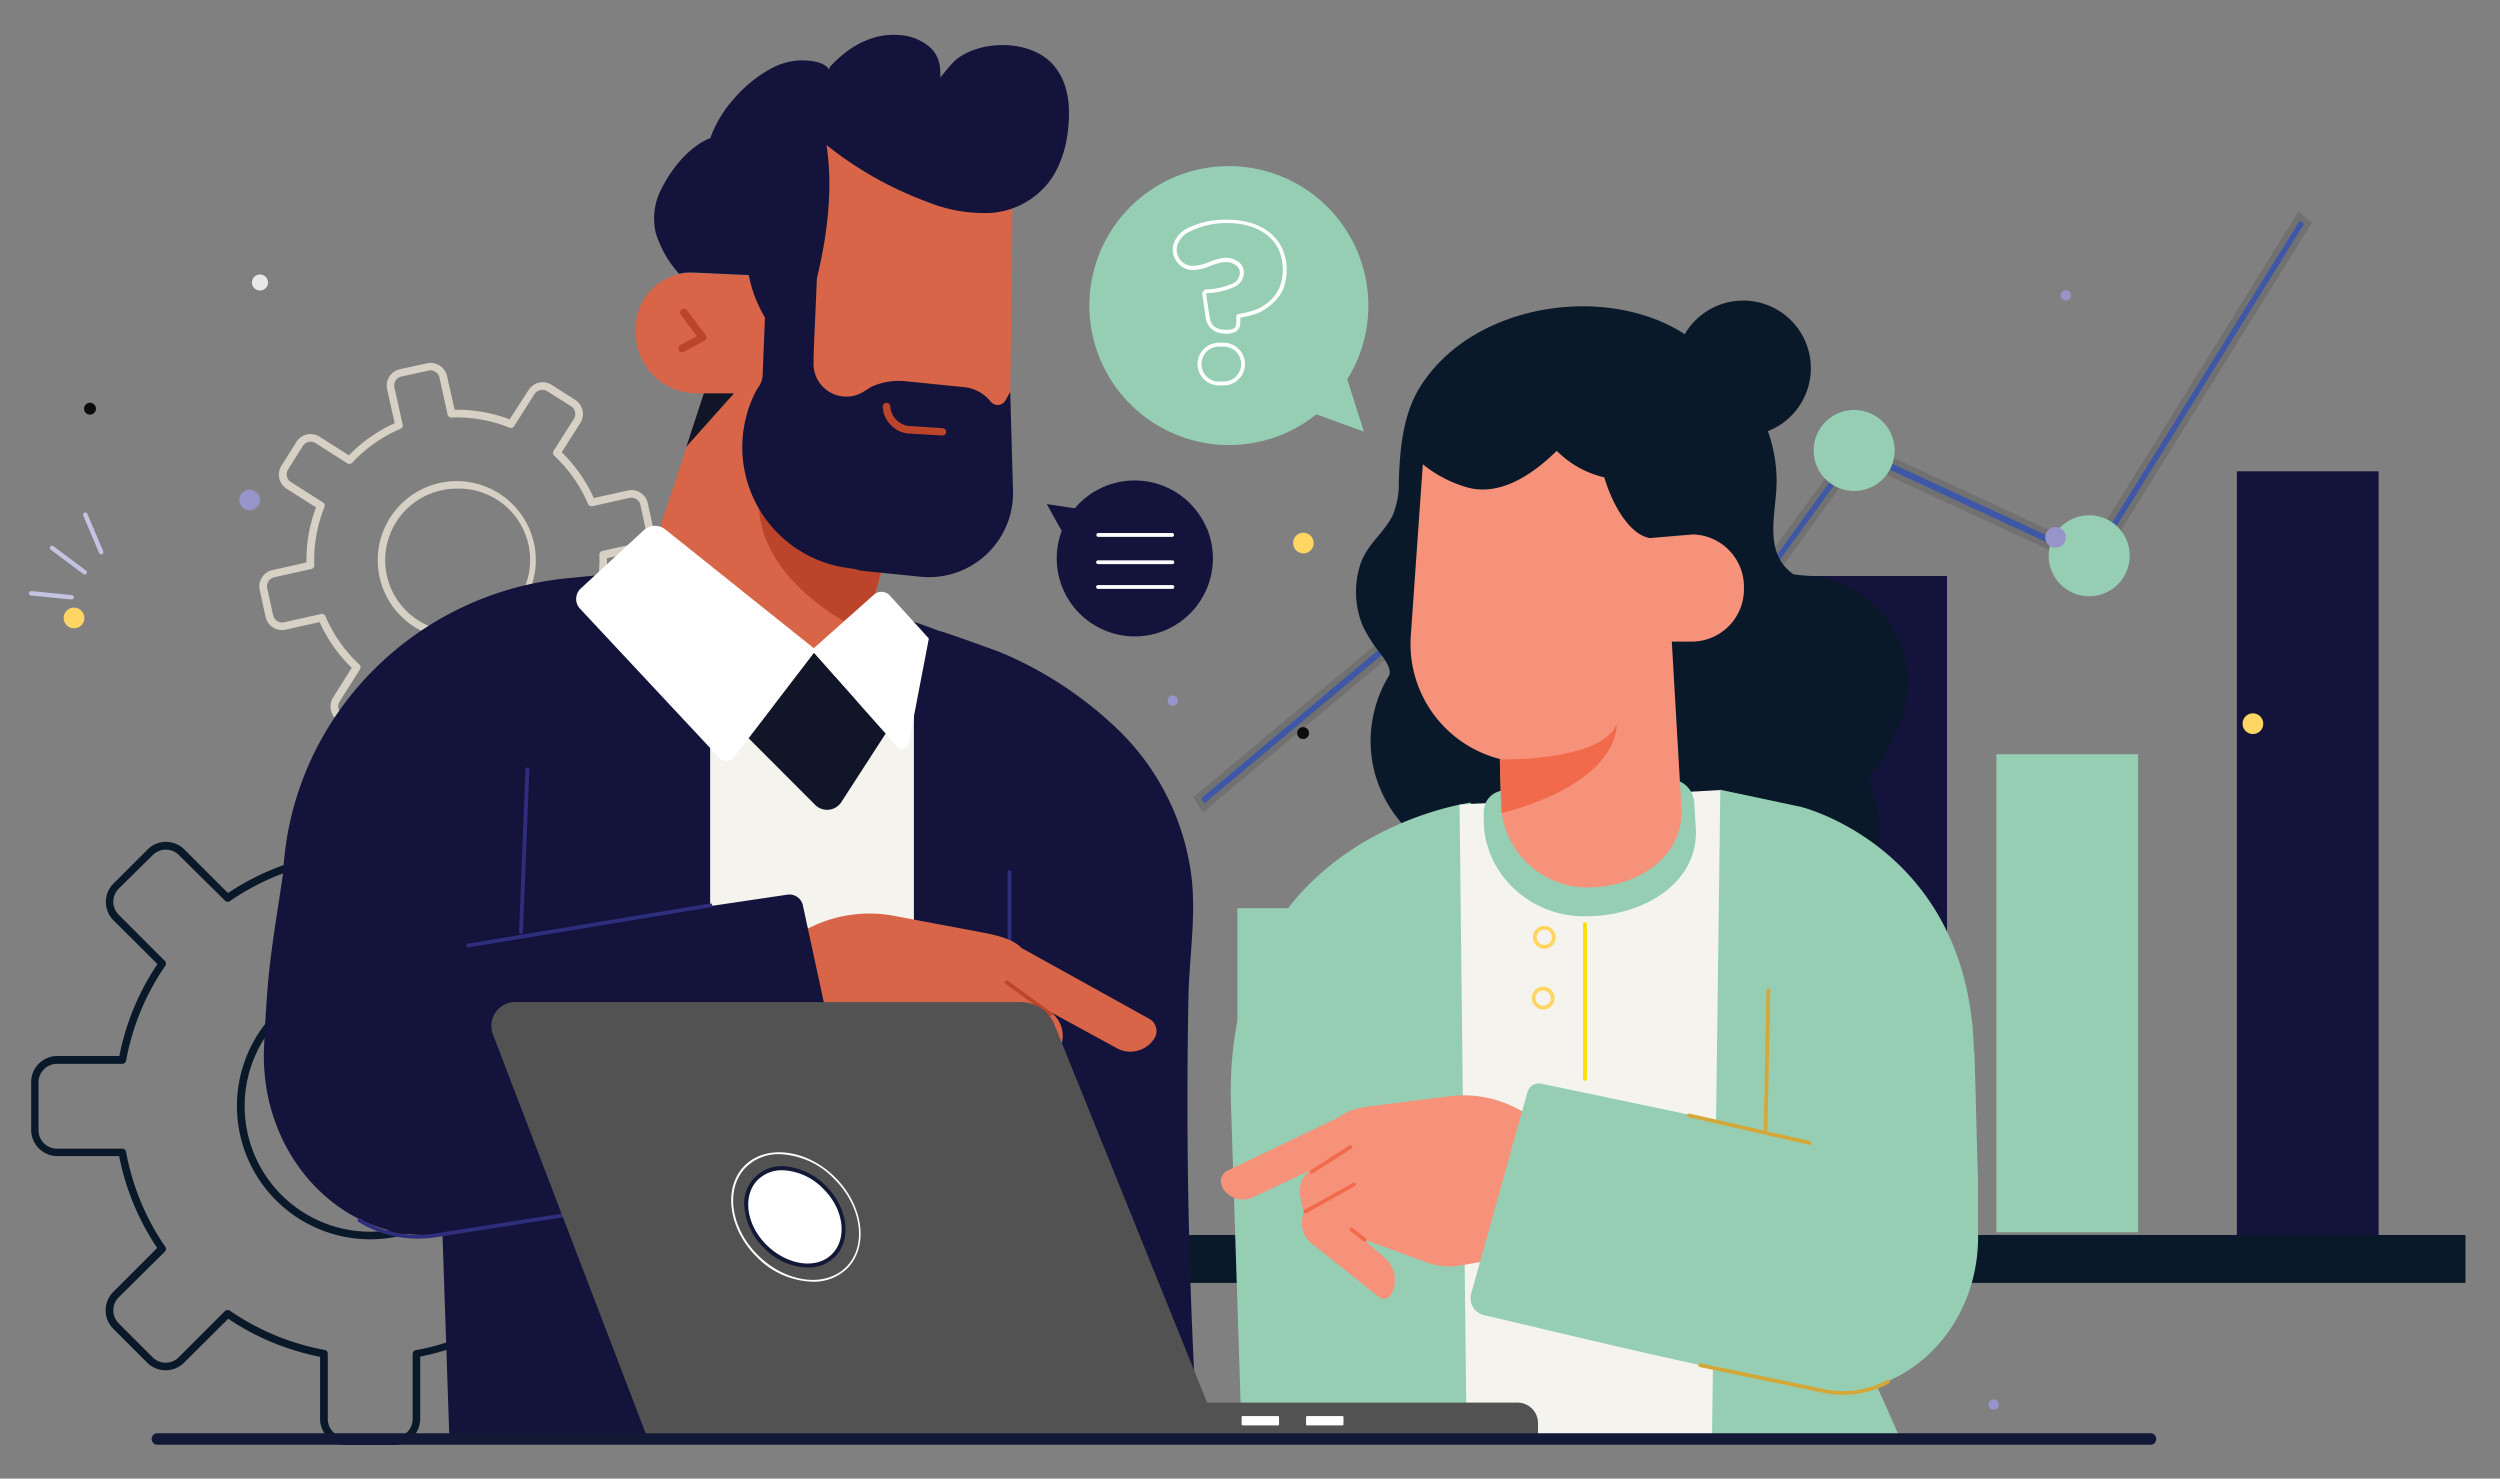 <svg id="Layer_1" data-name="Layer 1" xmlns="http://www.w3.org/2000/svg" viewBox="0 0 421 249"><rect x="0" y="0" width="421" height="249" fill="#808080" stroke="none"/><defs><style>.cls-1{fill:#96ceb4;}.cls-2{fill:#0a1929;}.cls-3{fill:#fede00;}.cls-4{fill:#14133c;}.cls-5{fill:#3e57a7;stroke:#717171;}.cls-6{fill:#d7d0c4;}.cls-7{fill:#9794c9;}.cls-8{fill:#ffd563;}.cls-9{fill:#e9e8e8;}.cls-10{fill:#0b0b0b;}.cls-11{fill:#fff;}.cls-12{fill:#f4f3ee;}.cls-13{fill:#2f2e7d;}.cls-14,.cls-23{fill:none;}.cls-15{fill:#d96548;}.cls-16{fill:#bc442a;}.cls-17{fill:#101527;}.cls-18{fill:#f6927a;}.cls-19{fill:#f26a4c;}.cls-20{fill:#d4a838;}.cls-21{fill:#515251;}.cls-22{fill:#121936;}.cls-23{stroke:#c5c3e2;stroke-linecap:round;stroke-linejoin:round;stroke-width:0.75px;}</style></defs><rect id="Rectangle_89" data-name="Rectangle 89" class="cls-1" x="208.38" y="152.94" width="23.88" height="54.57"/><rect id="Rectangle_90" data-name="Rectangle 90" class="cls-2" x="239.61" y="121.56" width="23.88" height="85.95"/><rect id="Rectangle_91" data-name="Rectangle 91" class="cls-3" x="271.8" y="139.98" width="23.88" height="67.54"/><rect id="Rectangle_92" data-name="Rectangle 92" class="cls-4" x="304" y="97" width="23.88" height="110.51"/><rect id="Rectangle_93" data-name="Rectangle 93" class="cls-1" x="336.19" y="127.02" width="23.87" height="80.5"/><rect id="Rectangle_94" data-name="Rectangle 94" class="cls-4" x="376.69" y="79.37" width="23.87" height="134.39"/><path id="Path_695" data-name="Path 695" class="cls-5" d="M202.7,136.05l-1.08-1.7L250.17,93.7l.51.35,32,21.38,29.6-40.84L352,93l35.18-56.63,1.49,1.22-36,58L312.8,77.12l-29.74,41L250.27,96.21Z"/><path id="Path_696" data-name="Path 696" class="cls-3" d="M244.65,95.64a6.82,6.82,0,1,1,6.82,6.82A6.82,6.82,0,0,1,244.65,95.64Z"/><path id="Path_697" data-name="Path 697" class="cls-3" d="M275.33,116.1a6.82,6.82,0,1,1,6.82,6.83,6.82,6.82,0,0,1-6.82-6.83Z"/><path id="Path_698" data-name="Path 698" class="cls-1" d="M305.42,75.85a6.82,6.82,0,1,1,6.83,6.83,6.82,6.82,0,0,1-6.83-6.83Z"/><path id="Path_699" data-name="Path 699" class="cls-1" d="M345,93.59a6.82,6.82,0,1,1,6.82,6.82h0A6.82,6.82,0,0,1,345,93.59Z"/><rect id="Rectangle_96" data-name="Rectangle 96" class="cls-2" x="189.04" y="207.97" width="226.15" height="8.07"/><path class="cls-2" d="M66.36,243.34H58.3a4.41,4.41,0,0,1-4.4-4.4V228.49a42.53,42.53,0,0,1-15.47-6.41L31,229.47a4.41,4.41,0,0,1-6.22,0l-5.7-5.7a4.39,4.39,0,0,1,0-6.22l7.39-7.39a42.34,42.34,0,0,1-6.41-15.48H9.64a4.4,4.4,0,0,1-4.39-4.4v-8.06a4.4,4.4,0,0,1,4.39-4.39H20.1a42.34,42.34,0,0,1,6.41-15.48L19.12,155a4.39,4.39,0,0,1,0-6.22l5.7-5.7A4.4,4.4,0,0,1,31,143l7.39,7.39A42.53,42.53,0,0,1,53.9,144V133.57a4.41,4.41,0,0,1,4.4-4.4h8.06a4.4,4.4,0,0,1,4.4,4.4V144a42.58,42.58,0,0,1,15.48,6.41L93.63,143a4.39,4.39,0,0,1,6.22,0l5.7,5.7a4.39,4.39,0,0,1,0,6.22l-7.39,7.39a42.51,42.51,0,0,1,6.41,15.48H115a4.4,4.4,0,0,1,4.4,4.39v8.06a4.4,4.4,0,0,1-4.4,4.4H104.57a42.68,42.68,0,0,1-6.41,15.48l7.39,7.39a4.41,4.41,0,0,1,0,6.22l-5.7,5.7a4.39,4.39,0,0,1-6.22,0l-7.39-7.39a42.58,42.58,0,0,1-15.48,6.41v10.45A4.4,4.4,0,0,1,66.36,243.34Zm-28-22.73a.69.69,0,0,1,.36.11,41.27,41.27,0,0,0,15.95,6.61.63.63,0,0,1,.53.63v11a3.12,3.12,0,0,0,3.11,3.12h8.06a3.12,3.12,0,0,0,3.12-3.12V228a.63.63,0,0,1,.52-.63,41.21,41.21,0,0,0,16-6.61.65.65,0,0,1,.82.08l7.77,7.76a3.11,3.11,0,0,0,4.4,0l5.7-5.7a3.12,3.12,0,0,0,0-4.4l-7.77-7.77a.64.64,0,0,1-.07-.81,41.47,41.47,0,0,0,6.61-16,.63.63,0,0,1,.63-.52h11a3.12,3.12,0,0,0,3.11-3.12v-8.06a3.11,3.11,0,0,0-3.11-3.11H104a.63.63,0,0,1-.63-.52,41.47,41.47,0,0,0-6.61-16,.65.65,0,0,1,.07-.82l7.77-7.76a3.11,3.11,0,0,0,0-4.4l-5.7-5.7a3.11,3.11,0,0,0-4.4,0l-7.77,7.76a.65.65,0,0,1-.82.08,41.21,41.21,0,0,0-16-6.61.64.64,0,0,1-.52-.63v-11a3.12,3.12,0,0,0-3.12-3.12H58.3a3.12,3.12,0,0,0-3.11,3.12v11a.64.64,0,0,1-.53.63,41.27,41.27,0,0,0-15.95,6.61.65.65,0,0,1-.82-.08L30.13,144a3.11,3.11,0,0,0-4.41,0L20,149.65a3.09,3.09,0,0,0,0,4.4l7.76,7.76a.65.65,0,0,1,.08.82,41.31,41.31,0,0,0-6.61,16,.64.64,0,0,1-.63.52h-11a3.12,3.12,0,0,0-3.11,3.11v8.06a3.12,3.12,0,0,0,3.11,3.12h11a.64.64,0,0,1,.63.52,41.31,41.31,0,0,0,6.61,16,.64.64,0,0,1-.08.81L20,218.46a3.1,3.1,0,0,0,0,4.4l5.69,5.7a3.11,3.11,0,0,0,4.41,0l7.76-7.76A.63.63,0,0,1,38.35,220.61Zm24-11.91a22.45,22.45,0,1,1,22.44-22.45A22.47,22.47,0,0,1,62.33,208.7Zm0-43.6a21.16,21.16,0,1,0,21.16,21.15A21.18,21.18,0,0,0,62.33,165.1Z"/><path class="cls-6" d="M81.31,127.56a2.84,2.84,0,0,1-2.76-2.21l-1.28-5.72A24.72,24.72,0,0,1,68,118L64.86,123a2.83,2.83,0,0,1-3.9.87l-4-2.51a2.84,2.84,0,0,1-.87-3.9l3.14-5a25,25,0,0,1-5.41-7.7l-5.72,1.28a2.82,2.82,0,0,1-3.37-2.14l-1-4.58A2.82,2.82,0,0,1,45.89,96l5.72-1.28a25,25,0,0,1,1.61-9.27l-4.94-3.14a2.81,2.81,0,0,1-.87-3.9l2.51-4a2.76,2.76,0,0,1,1.77-1.24,2.8,2.8,0,0,1,2.13.37l4.94,3.14a25,25,0,0,1,7.71-5.41l-1.28-5.72a2.82,2.82,0,0,1,2.14-3.37l4.57-1a2.84,2.84,0,0,1,3.38,2.15L76.56,69a25,25,0,0,1,9.27,1.62L89,65.69a2.81,2.81,0,0,1,1.77-1.25,2.85,2.85,0,0,1,2.13.37l3.95,2.52a2.81,2.81,0,0,1,1.25,1.77,2.85,2.85,0,0,1-.37,2.13l-3.14,4.94a25.14,25.14,0,0,1,5.41,7.7l5.72-1.27h0a2.82,2.82,0,0,1,3.37,2.14l1,4.57a2.83,2.83,0,0,1-2.14,3.38L102.22,94a25.1,25.1,0,0,1-1.61,9.28l4.94,3.14a2.82,2.82,0,0,1,.87,3.9l-2.51,4a2.82,2.82,0,0,1-3.9.87l-5-3.13a25,25,0,0,1-7.7,5.41l1.28,5.71a2.83,2.83,0,0,1-2.14,3.38l-4.58,1A2.54,2.54,0,0,1,81.31,127.56Zm-3.53-9.23a.64.64,0,0,1,.63.51l1.39,6.23a1.55,1.55,0,0,0,1.84,1.17l4.58-1a1.54,1.54,0,0,0,1.17-1.84L86,117.14a.65.65,0,0,1,.38-.73,23.61,23.61,0,0,0,8.12-5.71.65.65,0,0,1,.82-.1L100.7,114a1.55,1.55,0,0,0,2.13-.48l2.51-4a1.55,1.55,0,0,0-.48-2.13L99.47,104a.64.64,0,0,1-.25-.78,23.93,23.93,0,0,0,1.71-9.79.65.65,0,0,1,.5-.65l6.23-1.39a1.54,1.54,0,0,0,1.17-1.84l-1-4.57A1.54,1.54,0,0,0,106,83.85l-6.24,1.39a.64.64,0,0,1-.73-.37,23.86,23.86,0,0,0-5.7-8.13.63.63,0,0,1-.11-.81l3.42-5.39a1.56,1.56,0,0,0-.47-2.13l-4-2.51A1.53,1.53,0,0,0,91,65.7a1.56,1.56,0,0,0-1,.67l-3.42,5.4a.65.65,0,0,1-.78.25,23.75,23.75,0,0,0-9.78-1.71.64.64,0,0,1-.65-.5L74,63.58a1.53,1.53,0,0,0-1.84-1.17l-4.57,1a1.54,1.54,0,0,0-1.17,1.84l1.39,6.23a.64.64,0,0,1-.37.73,23.89,23.89,0,0,0-8.12,5.71.66.66,0,0,1-.82.11l-5.39-3.43A1.55,1.55,0,0,0,51,75.1l-2.51,4A1.53,1.53,0,0,0,49,81.18l5.39,3.43a.64.64,0,0,1,.25.78,23.69,23.69,0,0,0-1.71,9.78.65.65,0,0,1-.5.65l-6.23,1.39A1.54,1.54,0,0,0,45,99.05l1,4.58a1.54,1.54,0,0,0,1.84,1.16l6.23-1.39a.65.65,0,0,1,.74.38,23.82,23.82,0,0,0,5.7,8.12.65.65,0,0,1,.11.82l-3.42,5.39a1.53,1.53,0,0,0,.47,2.12l4,2.52a1.55,1.55,0,0,0,2.13-.48l3.42-5.39a.63.63,0,0,1,.78-.25,23.68,23.68,0,0,0,9.78,1.7Zm-.87-10.69a13.31,13.31,0,1,1,2.91-.32h0A13.23,13.23,0,0,1,76.91,107.64Zm0-25.35a11.84,11.84,0,0,0-2.63.29,12,12,0,1,0,5.25,23.49h0a12,12,0,0,0-2.62-23.78Z"/><circle class="cls-7" cx="346.15" cy="90.49" r="1.74"/><path class="cls-7" d="M348.76,49.74a.87.87,0,1,1-.87-.87A.87.87,0,0,1,348.76,49.74Z"/><path class="cls-7" d="M336.6,236.53a.87.87,0,1,1-.87-.87A.87.87,0,0,1,336.6,236.53Z"/><path class="cls-7" d="M198.37,118a.87.87,0,1,1-.87-.87A.87.87,0,0,1,198.37,118Z"/><path class="cls-8" d="M381.13,121.87a1.74,1.74,0,1,1-1.74-1.74A1.74,1.74,0,0,1,381.13,121.87Z"/><circle class="cls-8" cx="219.49" cy="91.45" r="1.74"/><circle class="cls-7" cx="42.04" cy="84.19" r="1.74"/><path class="cls-7" d="M312.2,109.62a1.08,1.08,0,1,0,1.27-.84A1.07,1.07,0,0,0,312.2,109.62Z"/><path class="cls-8" d="M10.76,103.73a1.74,1.74,0,1,0,2.05-1.37A1.74,1.74,0,0,0,10.76,103.73Z"/><path class="cls-9" d="M42.46,47.31a1.35,1.35,0,1,0,1.59-1.06A1.35,1.35,0,0,0,42.46,47.31Z"/><path class="cls-10" d="M14.16,68.89a1,1,0,0,0,1.89.38,1,1,0,1,0-1.89-.38Z"/><path class="cls-10" d="M218.55,123a1,1,0,1,0,1.89.38,1,1,0,0,0-1.89-.38Z"/><path class="cls-10" d="M326.61,205.67a1,1,0,1,0,1.13-.75A1,1,0,0,0,326.61,205.67Z"/><path class="cls-4" d="M203.19,88.91A13.17,13.17,0,0,0,181,85.6l-4.72-.72,2.51,4.53a13.15,13.15,0,1,0,24.43-.5Z"/><path class="cls-11" d="M197.43,99.17H184.91a.32.32,0,0,1,0-.64h12.52a.32.32,0,0,1,0,.64Z"/><path class="cls-11" d="M197.43,95H184.91a.32.32,0,0,1-.32-.32.32.32,0,0,1,.32-.32h12.52a.33.33,0,0,1,.32.32A.32.32,0,0,1,197.43,95Z"/><path class="cls-11" d="M197.43,90.41H184.91a.33.33,0,0,1,0-.65h12.52a.33.33,0,0,1,0,.65Z"/><path class="cls-1" d="M183.94,56.19a23.51,23.51,0,0,0,37.74,13.58l8,2.92-2.8-8.81a23.49,23.49,0,1,0-42.95-7.69Z"/><path class="cls-11" d="M206.07,64.9h-.81a3.59,3.59,0,0,1,0-7.18h.81a3.59,3.59,0,0,1,0,7.18Zm-.81-6.53a2.94,2.94,0,0,0,0,5.88h.81a2.94,2.94,0,0,0,0-5.88Zm1.31-2.18h0a4.72,4.72,0,0,1-1.84-.34A3.05,3.05,0,0,1,203,53.16l-.55-3.71a.31.31,0,0,1,.07-.26l.31-.35a.3.3,0,0,1,.21-.1,11.72,11.72,0,0,0,4.55-1A2,2,0,0,0,208.79,46a1.51,1.51,0,0,0-.62-1.3c-1.35-1-2.82-.48-4.38.09a7.08,7.08,0,0,1-3.41.66A3.36,3.36,0,0,1,198.13,44a3.4,3.4,0,0,1-.58-2.57,4.44,4.44,0,0,1,2.23-2.9A14.36,14.36,0,0,1,206.73,37a13.18,13.18,0,0,1,4,.57,9.2,9.2,0,0,1,3.14,1.65,7.5,7.5,0,0,1,2.07,2.65,9.12,9.12,0,0,1,.14,6.85A7.26,7.26,0,0,1,214.4,51,8.75,8.75,0,0,1,212,52.65a13.45,13.45,0,0,1-2.59.74l-.55.12c0,.1,0,.22,0,.33a3.4,3.4,0,0,1,0,.5,1.67,1.67,0,0,1-.73,1.5A3.06,3.06,0,0,1,206.57,56.19Zm-3.46-6.69.54,3.57c.16,1.1.43,1.81,1.29,2.19a3.84,3.84,0,0,0,1.59.28,2.51,2.51,0,0,0,1.25-.25c.29-.18.4-.43.42-1,0-.05,0-.23,0-.44,0-.78,0-.86.23-.93l.82-.18a13.15,13.15,0,0,0,2.46-.69,8.22,8.22,0,0,0,2.27-1.5,6.54,6.54,0,0,0,1.5-2.16,8.45,8.45,0,0,0-.13-6.32,6.91,6.91,0,0,0-1.89-2.42,8.78,8.78,0,0,0-2.93-1.54,12.6,12.6,0,0,0-3.78-.54,13.74,13.74,0,0,0-6.62,1.53,3.84,3.84,0,0,0-1.93,2.47,2.73,2.73,0,0,0,2.29,3.18,6.63,6.63,0,0,0,3.1-.63c1.65-.61,3.35-1.23,5,0a2.14,2.14,0,0,1,.88,1.82,2.65,2.65,0,0,1-1.5,2.33,12,12,0,0,1-4.7,1.09Z"/><path class="cls-4" d="M95.5,97.38l10-1,32.76,12.28,14.68-4.25c2,.63,3.7,1.25,5.28,1.87,0-.17,9.74,3.35,10.28,3.58A64.45,64.45,0,0,1,188.41,123a41.6,41.6,0,0,1,12.3,25.21c.67,6.56-.45,13.26-.58,19.85q-.21,11.14-.15,22.28.12,22.27,1.31,44.53a5.92,5.92,0,0,1-.35,2.93c-1.45,2.91-15.17,3.58-18.06,3.69-6.54.24-105.27,0-107.23,0l-2.59-76.61s-25.45-16.07-25.43-16.61,0-1.06.07-1.58C49.18,120.74,69.67,99.93,95.5,97.38Z"/><rect class="cls-12" x="119.59" y="118.09" width="34.31" height="123.45"/><path class="cls-13" d="M170,167.86a.32.32,0,0,1-.32-.32V146.89a.32.32,0,0,1,.32-.33.33.33,0,0,1,.32.33v20.65A.32.32,0,0,1,170,167.86Z"/><polygon class="cls-14" points="116.8 45.89 120.94 46.08 120.94 46.08 116.8 45.89"/><path class="cls-14" d="M132.94,47.67a9.45,9.45,0,0,1,4.1,4.8l.65-12.13C135.61,42,134.93,47,132.94,47.67Z"/><path class="cls-15" d="M170.47,34.6c-2.16-6.86-9.18-6-12.81-5a19.09,19.09,0,0,0-2.22.73c-2.91-.35-10.66-5.42-14.49-8l-.37-.25c-1.13-.77-1.84-1.28-1.84-1.28l-1.05,19.59s-2.88,8.41-4.75,7.33a9.18,9.18,0,0,0-4.19-1.23l-7.81-.36-4.14-.19a9.06,9.06,0,0,0-2.4.21,9.37,9.37,0,0,0-7.34,8.68l0,.74a10.22,10.22,0,0,0,9.7,10.64l1.81.08L108.26,97.55c-2.72,9.47,5,17.54,14.66,20.3l.4.12a18.12,18.12,0,0,0,22.44-12.2l3.68-12.83c11.44-1,20.49-10.79,20.64-22.88l.39-33Z"/><path class="cls-16" d="M149.24,93.31s-19.54-3.94-21.05-11.63h0s-4.59,13.55,17.33,24.86Z"/><polygon class="cls-17" points="115.58 75.23 123.6 66.24 118.53 66.24 115.58 75.23"/><path class="cls-4" d="M180,18.35a13.62,13.62,0,0,0-.48-3.29A10,10,0,0,0,177,10.53c-3.74-3.69-11-3.78-15.3-1-1.43.93-2.31,2.38-3.47,3.59.19-.12.11-1.24.09-1.46a5.22,5.22,0,0,0-.25-1.4A5.28,5.28,0,0,0,156.65,8a8.5,8.5,0,0,0-5-2.08C147.06,5.47,143.07,7.75,140,11c-.22.24-.45.56-.32.85-.63-1.38-3-1.64-4.32-1.68A11.1,11.1,0,0,0,130,11.46a22.17,22.17,0,0,0-6.3,5.05,20.77,20.77,0,0,0-4,6.49c0,.09-.06.18-.09.26-3.29,1.28-6.33,4.77-8.18,8.45a10.77,10.77,0,0,0-1,7.51,18.18,18.18,0,0,0,3.93,6.88,9.06,9.06,0,0,1,2.4-.21l4.14.19,5.19.24a22.12,22.12,0,0,0,2.73,7.14l-.39,9.68a3.91,3.91,0,0,1-.9,2.31h0a20.52,20.52,0,0,0,15.17,30.19l1.39.2a4.14,4.14,0,0,0,1.1.28l9.78,1a14.18,14.18,0,0,0,15.63-14.07L170.12,66l-.79,1.42a1.51,1.51,0,0,1-2.5.21,6.57,6.57,0,0,0-4.44-2.43l-9.87-1a11.29,11.29,0,0,0-5.79.94l-1.22.77A5.52,5.52,0,0,1,137,61.09c0-2.28.37-9,.56-14.22,1.58-6.46,2.82-14.56,1.63-22.45A60.74,60.74,0,0,0,156,33.94a25.61,25.61,0,0,0,10.86,1.92,13.63,13.63,0,0,0,9.83-5.27C179.23,27.2,180.13,22.54,180,18.35Z"/><polyline class="cls-15" points="115.15 52.64 118.31 56.8 114.89 58.66"/><path class="cls-16" d="M114.89,59.3a.64.64,0,0,1-.31-1.21l2.77-1.5L114.64,53a.64.64,0,0,1,.12-.9.65.65,0,0,1,.9.12l3.16,4.16a.64.64,0,0,1-.2,1l-3.43,1.86A.64.64,0,0,1,114.89,59.3Z"/><path class="cls-16" d="M158.73,73.34h0L152.88,73a4.82,4.82,0,0,1-4.23-4.44.66.66,0,0,1,.56-.72.66.66,0,0,1,.72.57,3.53,3.53,0,0,0,3,3.31l5.81.38a.65.65,0,0,1,.6.69A.64.64,0,0,1,158.73,73.34Z"/><path class="cls-15" d="M161,43.3l2.45,14.81a1.27,1.27,0,0,1-.2.93c-.69,1-2.74,3-7.51,1.5"/><path class="cls-11" d="M149.86,100.3a1.92,1.92,0,0,0-2.71-.14l-10.11,9-25-20a2.78,2.78,0,0,0-3.62.13L97.8,99.1a2.4,2.4,0,0,0-.13,3.4l23.42,25.07a1.69,1.69,0,0,0,2.58-.12L137.09,110l14,15.79a1.11,1.11,0,0,0,1.92-.53l3.41-17.73Z"/><path class="cls-17" d="M149.14,123.54l-7.45,11.52a2.86,2.86,0,0,1-4.43.47l-11.19-11.21,11-14.37Z"/><path class="cls-15" d="M123.53,162,137,155.91a22.5,22.5,0,0,1,13.53-1.69L165.26,157c2.11.4,5.21,1,6.76,2.64l21.45,11.89a2.35,2.35,0,0,1,.88,3.41l-.06.08a4.75,4.75,0,0,1-6.2,1.5l-11-6,.45.44a4.92,4.92,0,0,1,1.24,4.8l-.83,3.09.15,1.36a5.11,5.11,0,0,1-2,4.7l-14,9.82a1.64,1.64,0,0,1-2.45-.69h0a5.82,5.82,0,0,1,1.56-7l4.45-3.47-12.81,3.79a12.53,12.53,0,0,1-6.43.2l-6.85-1.6-11.21,8.42Z"/><path class="cls-16" d="M176.89,171.09a.35.35,0,0,1-.19-.06l-7.35-5.34a.32.32,0,0,1,.38-.52l7.35,5.34a.31.31,0,0,1,.07.44A.31.31,0,0,1,176.89,171.09Z"/><path class="cls-16" d="M177.7,179a.41.41,0,0,1-.17,0l-9.32-5.91a.32.32,0,0,1,.34-.54l9.33,5.91a.32.32,0,0,1,.1.44A.33.33,0,0,1,177.7,179Z"/><path class="cls-16" d="M165.66,183.91a.31.31,0,0,1-.26-.14.3.3,0,0,1,.08-.44l2.69-1.89a.32.32,0,1,1,.37.53l-2.7,1.88A.3.3,0,0,1,165.66,183.91Z"/><path class="cls-4" d="M50.08,139.79l38.34,3.09.11,14.33,44.14-6.56a2.33,2.33,0,0,1,2.56,1.93l8.7,40.24a3.44,3.44,0,0,1-2.59,4.21c-8.36,1.4-24.78,4.36-41.86,7.11-8.21,1.32-16.58,2.6-24.28,3.63a25.17,25.17,0,0,1-12.84-1.63C51.52,201.73,43.82,190,44.47,176.21c.21-4.43.45-8.42.73-11.38.79-8.35,2.57-16.69,3.36-25"/><path class="cls-13" d="M87.73,157.29h0a.33.33,0,0,1-.31-.34l1.08-27.39a.32.32,0,0,1,.33-.31.32.32,0,0,1,.31.33L88.05,157A.31.31,0,0,1,87.73,157.29Z"/><path class="cls-13" d="M78.86,159.54a.32.32,0,0,1,0-.64l40.73-6.76a.32.32,0,0,1,.11.63l-40.74,6.76Z"/><path class="cls-13" d="M70.38,208.59a19.09,19.09,0,0,1-10-2.81.32.32,0,0,1-.11-.44.31.31,0,0,1,.44-.11A18.4,18.4,0,0,0,73,207.76l46.55-7.3a.33.33,0,0,1,.37.27.32.32,0,0,1-.27.37l-46.55,7.3A19,19,0,0,1,70.38,208.59Z"/><path class="cls-2" d="M315.71,129.7a4.93,4.93,0,0,0,1.75-2.61,15,15,0,0,0,.46-1.44,18.61,18.61,0,0,0,1.23-19.26,18.37,18.37,0,0,0-8.5-7.82c-.46-.21-.92-.4-1.39-.58a18.73,18.73,0,0,0-4.38-1A28.47,28.47,0,0,1,302,96.7a8.19,8.19,0,0,1-1.48-1.34c-2.93-3.46-1.66-8.53-1.38-13a24.65,24.65,0,0,0-1.43-9.75,11.39,11.39,0,1,0-14-16.33,25.64,25.64,0,0,0-2.44-1.4c-13.44-6.78-33.94-3-42.18,10.37-2.84,4.62-3.34,10.27-3.53,15.69a14,14,0,0,1-1.07,5.93c-1.52,2.94-4.22,4.8-5.35,8a15,15,0,0,0,.39,10.63,24.33,24.33,0,0,0,3,4.64c.56.77,1.77,2.36,1.44,3.5l-.3.53h0a21.33,21.33,0,0,0-2.72,13.06c.9,7.59,5.85,13.85,12.87,17.49,8.58,4.45,17,9.18,24.4,14.92a31.22,31.22,0,0,0,24.25,5.6c13.35-2.24,23.55-12.37,24.11-23.84a19.51,19.51,0,0,0-.48-5.49c-.38-1.57-1.31-3.06-1.2-4.73a4.85,4.85,0,0,1,.26-1.2A3.64,3.64,0,0,0,315.71,129.7Z"/><path class="cls-1" d="M207.32,186.67c-1.83-46.07,40.38-51.51,40.38-51.51v.19l11.61,0,15.45,7.22L289.7,133l13.51,2.86s30.26,7.29,29.19,44.62a1.56,1.56,0,0,1-1.31,1.49l-12.51,12.55L314,229.07c2.11,4.27,5.7,12.52,5.7,12.52H209.09Z"/><polyline class="cls-12" points="289.7 133.04 288.31 241.59 246.97 241.59 245.79 135.51"/><path class="cls-1" d="M267.2,154.3h.39c9.31-.22,18.21-5.53,18-14.47l-.28-4.68a4.18,4.18,0,0,0-3.25-3.83l-14.34-3.24-15.4,5.22a3.61,3.61,0,0,0-2.46,3.5l0,1.65C250.11,147.38,257.89,154.52,267.2,154.3Z"/><path class="cls-3" d="M266.91,182a.33.33,0,0,1-.33-.32v-26.1a.33.33,0,0,1,.65,0v26.1A.33.33,0,0,1,266.91,182Z"/><path class="cls-8" d="M260.05,159.77a1.93,1.93,0,1,1,1.94-1.93A1.94,1.94,0,0,1,260.05,159.77Zm0-3.21a1.28,1.28,0,1,0,1.3,1.28A1.3,1.3,0,0,0,260.05,156.56Z"/><path class="cls-8" d="M259.85,170a1.93,1.93,0,1,1,1.95-1.92A1.93,1.93,0,0,1,259.85,170Zm0-3.2a1.28,1.28,0,1,0,1.3,1.28A1.3,1.3,0,0,0,259.85,166.82Z"/><path class="cls-18" d="M266.66,192.6l-11.13-5.89a19.26,19.26,0,0,0-11.41-2.11l-12.64,1.59c-1.81.23-4.47.62-5.88,1.9l-18.81,9a2,2,0,0,0-.92,2.85l0,.07a4,4,0,0,0,5.18,1.59l9.6-4.5-.4.34a4.21,4.21,0,0,0-1.3,4l.55,2.67-.19,1.14a4.34,4.34,0,0,0,1.5,4.1l11.4,9.05a1.39,1.39,0,0,0,2.11-.47h0a5,5,0,0,0-1-6l-3.6-3.17,10.68,3.86a10.59,10.59,0,0,0,5.46.49l5.89-1,9.1,7.73Z"/><path class="cls-19" d="M220.91,197.64a.31.31,0,0,1-.27-.15.31.31,0,0,1,.09-.44l6.51-4.16a.32.32,0,1,1,.35.54l-6.51,4.16A.34.34,0,0,1,220.91,197.64Z"/><path class="cls-19" d="M219.82,204.33a.32.32,0,0,1-.16-.6l8.22-4.55a.31.31,0,0,1,.43.12.32.32,0,0,1-.12.44L220,204.29A.42.42,0,0,1,219.82,204.33Z"/><path class="cls-19" d="M229.8,209.1a.37.37,0,0,1-.2-.07l-2.2-1.74a.32.32,0,0,1,.4-.5l2.2,1.73a.33.33,0,0,1,.05.46A.32.32,0,0,1,229.8,209.1Z"/><path class="cls-1" d="M330.16,177.42l-32.71.69-.82,12.16-37.16-7.8A2,2,0,0,0,257.2,184l-9.42,33.73a2.94,2.94,0,0,0,2,3.71c7,1.61,20.82,5,35.19,8.15,6.9,1.54,14,3,20.43,4.31a21.4,21.4,0,0,0,11-.74c9.43-3.19,16.56-12.8,16.71-24.51,0-3.77,0-7.17,0-9.7-.25-7.13-.38-14.76-.63-21.89"/><path class="cls-20" d="M297.32,190.43h0a.32.32,0,0,1-.31-.33l.47-23.32a.32.32,0,0,1,.32-.32.33.33,0,0,1,.32.33l-.47,23.32A.32.32,0,0,1,297.32,190.43Z"/><path class="cls-20" d="M304.74,192.78h-.07l-20.25-4.62a.32.32,0,1,1,.14-.62l20.25,4.61a.32.32,0,0,1,.24.38A.31.31,0,0,1,304.74,192.78Z"/><path class="cls-20" d="M310.4,234.9a16.14,16.14,0,0,1-3.25-.33l-20.91-4.36a.31.31,0,0,1-.25-.38.32.32,0,0,1,.38-.25l20.91,4.36a15.64,15.64,0,0,0,10.49-1.53.32.32,0,0,1,.43.13.32.32,0,0,1-.13.44A16.33,16.33,0,0,1,310.4,234.9Z"/><path class="cls-18" d="M285.05,90l-7.18.61c-3-.44-6-4.6-7.71-10.22a16.5,16.5,0,0,1-8-4.47c-4.39,4.31-10,7.88-15.61,6a21.12,21.12,0,0,1-6.87-3.67l-.08-.09s0,.06,0,.09l-2,28.51a20,20,0,0,0,15,21.06l.15,7.27a14.59,14.59,0,0,0,14.75,14.36h.33c7.93-.19,15.51-5,15.34-13.07l-1.64-28.33,3.47,0a8.82,8.82,0,0,0,8.68-8.9V99A8.82,8.82,0,0,0,285.05,90Z"/><path class="cls-18" d="M254.21,103.87c-1.48.07-2.67.36-4-.58a4.18,4.18,0,0,1-1.8-4.23,1.83,1.83,0,0,1,1.48-1.32l1.41-.25.7-6.64"/><path class="cls-19" d="M252.56,127.88s17,.42,19.66-5.88h0s1,9.5-19.34,14.95Z"/><path class="cls-21" d="M259,239.64a3.45,3.45,0,0,0-3.45-3.44H203.28l-25.7-63.63a6.12,6.12,0,0,0-5.67-3.82H86.75A4,4,0,0,0,83,174.16l26.09,68.16h0l94.95-.41H259Z"/><rect class="cls-11" x="209.09" y="238.47" width="6.3" height="1.57" rx="0.13"/><rect class="cls-11" x="219.94" y="238.47" width="6.3" height="1.57" rx="0.13"/><path class="cls-11" d="M140.33,211.43c-2.76,2.76-7.9,2.09-11.49-1.5s-4.26-8.72-1.5-11.48,7.9-2.09,11.49,1.5S143.08,208.68,140.33,211.43Z"/><path class="cls-22" d="M136,213.45a10.64,10.64,0,0,1-7.34-3.29,11,11,0,0,1-3.22-6.24,6.3,6.3,0,0,1,7.42-7.42,11,11,0,0,1,6.24,3.22c3.71,3.71,4.38,9.06,1.5,11.94h0A6.39,6.39,0,0,1,136,213.45Zm-4.23-16.38a5.75,5.75,0,0,0-4.15,1.61c-2.63,2.62-2,7.57,1.5,11s8.4,4.13,11,1.5,2-7.58-1.5-11A10,10,0,0,0,131.72,197.07Z"/><path class="cls-11" d="M136.82,215.84a13.71,13.71,0,0,1-9.44-4.23c-4.76-4.76-5.64-11.63-2-15.3s10.54-2.79,15.3,2,5.64,11.62,2,15.29A8.12,8.12,0,0,1,136.82,215.84Zm-5.54-21.48a7.81,7.81,0,0,0-5.64,2.18c-3.55,3.55-2.67,10.21,2,14.84s11.29,5.52,14.84,2,2.67-10.21-2-14.85A13.44,13.44,0,0,0,131.28,194.36Z"/><path class="cls-22" d="M362.37,243.29H26.28a1,1,0,0,1,0-1.93H362.37a1,1,0,0,1,0,1.93Z"/><line class="cls-23" x1="14.36" y1="86.67" x2="17.04" y2="92.98"/><line class="cls-23" x1="8.78" y1="92.28" x2="14.26" y2="96.38"/><line class="cls-23" x1="5.25" y1="99.91" x2="12.06" y2="100.58"/></svg>
